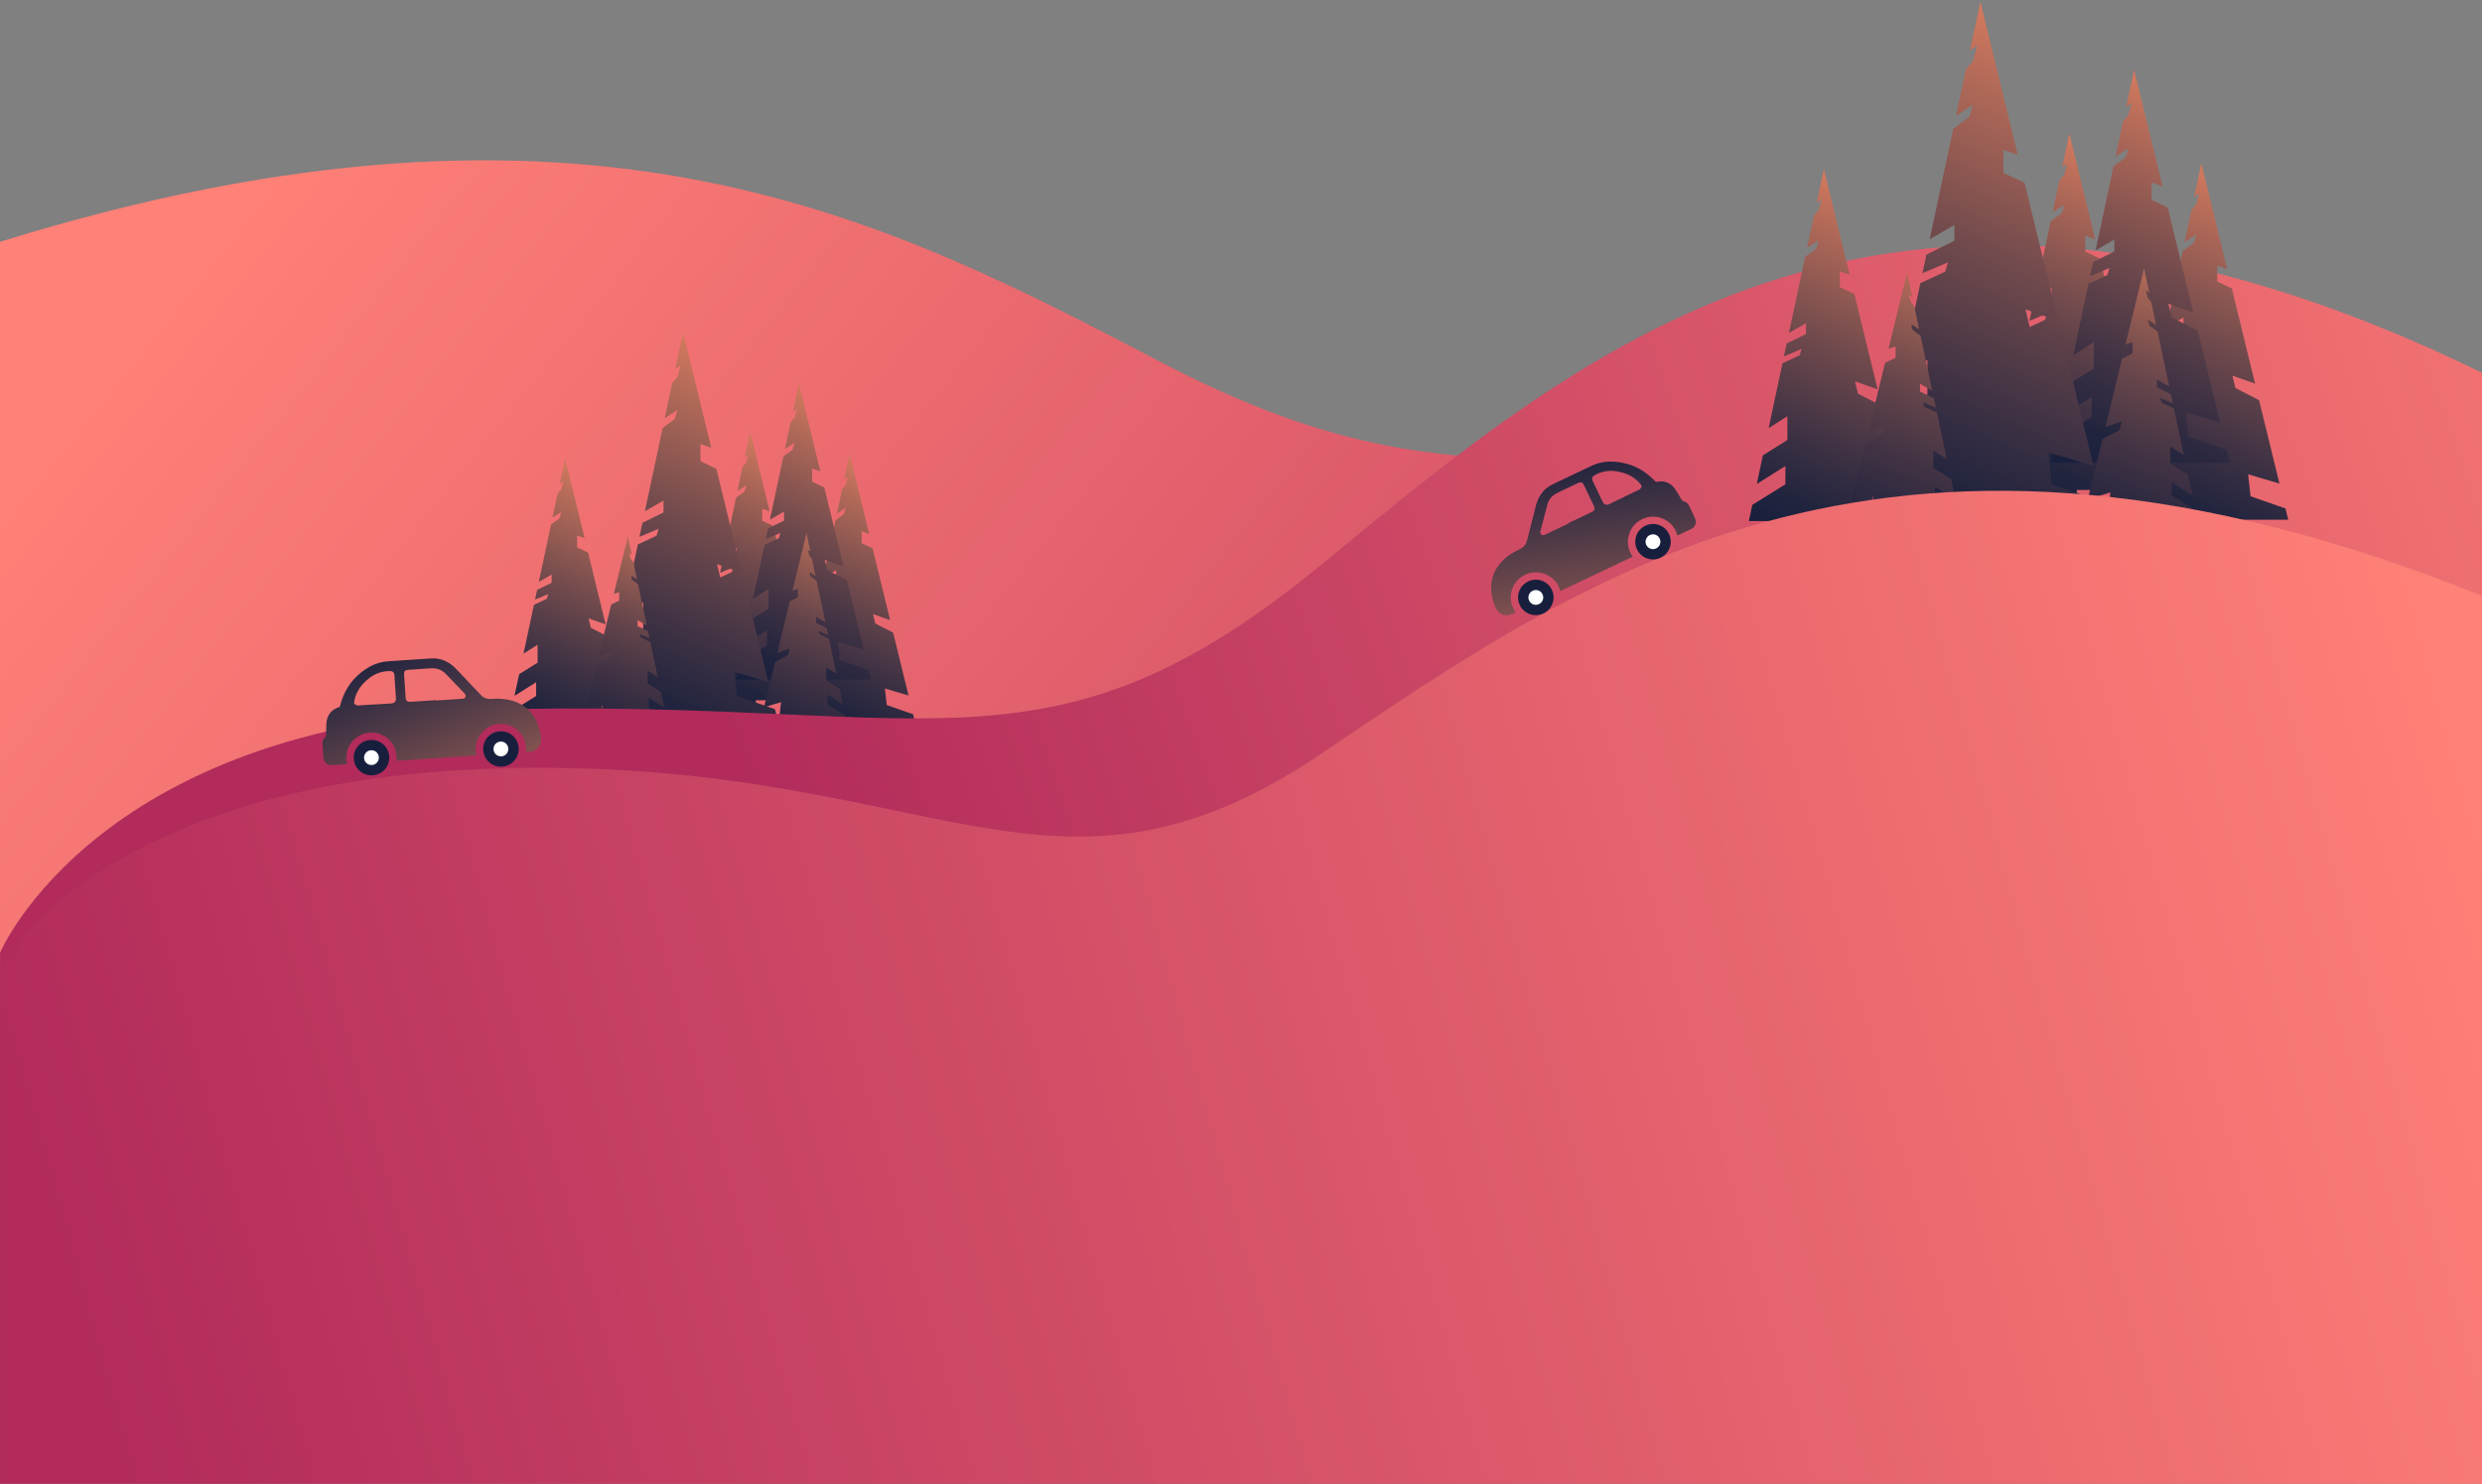 <svg width="373" height="223" viewBox="0 0 373 223" fill="none" xmlns="http://www.w3.org/2000/svg">
<rect x="0" y="0" width="373" height="223" fill="#808080" stroke="none"/>
<defs>
<linearGradient id="paint0_linear_5_294" x1="47.183" y1="10.953" x2="343.504" y2="248.126" gradientUnits="userSpaceOnUse">
<stop stop-color="#FF8177"/>
<stop offset="1" stop-color="#B22B5B"/>
</linearGradient>
<linearGradient id="paint1_linear_5_294" x1="102.695" y1="59.034" x2="80.257" y2="110.826" gradientUnits="userSpaceOnUse">
<stop offset="0.16" stop-color="#FF8F66"/>
<stop offset="0.39" stop-color="#B16958"/>
<stop offset="0.61" stop-color="#6F494C"/>
<stop offset="0.79" stop-color="#3F3244"/>
<stop offset="0.92" stop-color="#21243E"/>
<stop offset="1" stop-color="#171F3D"/>
</linearGradient>
<linearGradient id="paint2_linear_5_294" x1="130.644" y1="55.077" x2="108.207" y2="106.865" gradientUnits="userSpaceOnUse">
<stop offset="0.16" stop-color="#FF8F66"/>
<stop offset="0.39" stop-color="#B16958"/>
<stop offset="0.61" stop-color="#6F494C"/>
<stop offset="0.79" stop-color="#3F3244"/>
<stop offset="0.92" stop-color="#21243E"/>
<stop offset="1" stop-color="#171F3D"/>
</linearGradient>
<linearGradient id="paint3_linear_5_294" x1="145.594" y1="58.451" x2="123.156" y2="110.243" gradientUnits="userSpaceOnUse">
<stop offset="0.16" stop-color="#FF8F66"/>
<stop offset="0.39" stop-color="#B16958"/>
<stop offset="0.61" stop-color="#6F494C"/>
<stop offset="0.79" stop-color="#3F3244"/>
<stop offset="0.92" stop-color="#21243E"/>
<stop offset="1" stop-color="#171F3D"/>
</linearGradient>
<linearGradient id="paint4_linear_5_294" x1="139.802" y1="46.842" x2="115.074" y2="103.924" gradientUnits="userSpaceOnUse">
<stop offset="0.16" stop-color="#FF8F66"/>
<stop offset="0.39" stop-color="#B16958"/>
<stop offset="0.61" stop-color="#6F494C"/>
<stop offset="0.79" stop-color="#3F3244"/>
<stop offset="0.92" stop-color="#21243E"/>
<stop offset="1" stop-color="#171F3D"/>
</linearGradient>
<linearGradient id="paint5_linear_5_294" x1="128.448" y1="35.651" x2="95.921" y2="110.722" gradientUnits="userSpaceOnUse">
<stop offset="0.16" stop-color="#FF8F66"/>
<stop offset="0.39" stop-color="#B16958"/>
<stop offset="0.61" stop-color="#6F494C"/>
<stop offset="0.79" stop-color="#3F3244"/>
<stop offset="0.92" stop-color="#21243E"/>
<stop offset="1" stop-color="#171F3D"/>
</linearGradient>
<linearGradient id="paint6_linear_5_294" x1="108.627" y1="66.543" x2="88.384" y2="117.835" gradientUnits="userSpaceOnUse">
<stop offset="0.16" stop-color="#FF8F66"/>
<stop offset="0.28" stop-color="#C9745C"/>
<stop offset="0.42" stop-color="#935B52"/>
<stop offset="0.55" stop-color="#66454B"/>
<stop offset="0.68" stop-color="#443444"/>
<stop offset="0.8" stop-color="#2B2840"/>
<stop offset="0.91" stop-color="#1C213D"/>
<stop offset="1" stop-color="#171F3D"/>
</linearGradient>
<linearGradient id="paint7_linear_5_294" x1="135.578" y1="66.102" x2="115.335" y2="117.395" gradientUnits="userSpaceOnUse">
<stop offset="0.16" stop-color="#FF8F66"/>
<stop offset="0.28" stop-color="#C9745C"/>
<stop offset="0.42" stop-color="#935B52"/>
<stop offset="0.55" stop-color="#66454B"/>
<stop offset="0.68" stop-color="#443444"/>
<stop offset="0.8" stop-color="#2B2840"/>
<stop offset="0.91" stop-color="#1C213D"/>
<stop offset="1" stop-color="#171F3D"/>
</linearGradient>
<linearGradient id="paint8_linear_5_294" x1="445.288" y1="85.708" x2="136.813" y2="191.699" gradientUnits="userSpaceOnUse">
<stop stop-color="#FF8177"/>
<stop offset="1" stop-color="#B22B5B"/>
</linearGradient>
<linearGradient id="paint9_linear_5_294" x1="297.671" y1="12.319" x2="267.898" y2="81.032" gradientUnits="userSpaceOnUse">
<stop offset="0.16" stop-color="#FF8F66"/>
<stop offset="0.39" stop-color="#B16958"/>
<stop offset="0.61" stop-color="#6F494C"/>
<stop offset="0.79" stop-color="#3F3244"/>
<stop offset="0.92" stop-color="#21243E"/>
<stop offset="1" stop-color="#171F3D"/>
</linearGradient>
<linearGradient id="paint10_linear_5_294" x1="334.75" y1="7.068" x2="304.977" y2="75.782" gradientUnits="userSpaceOnUse">
<stop offset="0.16" stop-color="#FF8F66"/>
<stop offset="0.39" stop-color="#B16958"/>
<stop offset="0.61" stop-color="#6F494C"/>
<stop offset="0.79" stop-color="#3F3244"/>
<stop offset="0.92" stop-color="#21243E"/>
<stop offset="1" stop-color="#171F3D"/>
</linearGradient>
<linearGradient id="paint11_linear_5_294" x1="354.582" y1="11.549" x2="324.813" y2="80.262" gradientUnits="userSpaceOnUse">
<stop offset="0.16" stop-color="#FF8F66"/>
<stop offset="0.39" stop-color="#B16958"/>
<stop offset="0.61" stop-color="#6F494C"/>
<stop offset="0.79" stop-color="#3F3244"/>
<stop offset="0.92" stop-color="#21243E"/>
<stop offset="1" stop-color="#171F3D"/>
</linearGradient>
<linearGradient id="paint12_linear_5_294" x1="346.905" y1="-3.858" x2="314.092" y2="71.876" gradientUnits="userSpaceOnUse">
<stop offset="0.16" stop-color="#FF8F66"/>
<stop offset="0.39" stop-color="#B16958"/>
<stop offset="0.61" stop-color="#6F494C"/>
<stop offset="0.79" stop-color="#3F3244"/>
<stop offset="0.92" stop-color="#21243E"/>
<stop offset="1" stop-color="#171F3D"/>
</linearGradient>
<linearGradient id="paint13_linear_5_294" x1="331.835" y1="-18.705" x2="288.682" y2="80.895" gradientUnits="userSpaceOnUse">
<stop offset="0.16" stop-color="#FF8F66"/>
<stop offset="0.39" stop-color="#B16958"/>
<stop offset="0.61" stop-color="#6F494C"/>
<stop offset="0.79" stop-color="#3F3244"/>
<stop offset="0.92" stop-color="#21243E"/>
<stop offset="1" stop-color="#171F3D"/>
</linearGradient>
<linearGradient id="paint14_linear_5_294" x1="305.538" y1="22.28" x2="278.682" y2="90.332" gradientUnits="userSpaceOnUse">
<stop offset="0.16" stop-color="#FF8F66"/>
<stop offset="0.28" stop-color="#C9745C"/>
<stop offset="0.42" stop-color="#935B52"/>
<stop offset="0.55" stop-color="#66454B"/>
<stop offset="0.68" stop-color="#443444"/>
<stop offset="0.8" stop-color="#2B2840"/>
<stop offset="0.91" stop-color="#1C213D"/>
<stop offset="1" stop-color="#171F3D"/>
</linearGradient>
<linearGradient id="paint15_linear_5_294" x1="341.294" y1="21.701" x2="314.439" y2="89.748" gradientUnits="userSpaceOnUse">
<stop offset="0.16" stop-color="#FF8F66"/>
<stop offset="0.28" stop-color="#C9745C"/>
<stop offset="0.42" stop-color="#935B52"/>
<stop offset="0.55" stop-color="#66454B"/>
<stop offset="0.68" stop-color="#443444"/>
<stop offset="0.8" stop-color="#2B2840"/>
<stop offset="0.91" stop-color="#1C213D"/>
<stop offset="1" stop-color="#171F3D"/>
</linearGradient>
<linearGradient id="paint16_linear_5_294" x1="377.663" y1="123.751" x2="18.278" y2="224.361" gradientUnits="userSpaceOnUse">
<stop stop-color="#FF8177"/>
<stop offset="1" stop-color="#B22B5B"/>
</linearGradient>
<linearGradient id="paint17_linear_5_294" x1="78.808" y1="147.579" x2="57.529" y2="93.068" gradientUnits="userSpaceOnUse">
<stop offset="0.16" stop-color="#FF8F66"/>
<stop offset="0.39" stop-color="#B16958"/>
<stop offset="0.61" stop-color="#6F494C"/>
<stop offset="0.79" stop-color="#3F3244"/>
<stop offset="0.92" stop-color="#21243E"/>
<stop offset="1" stop-color="#171F3D"/>
</linearGradient>
<linearGradient id="paint18_linear_5_294" x1="71.942" y1="150.179" x2="50.694" y2="95.746" gradientUnits="userSpaceOnUse">
<stop offset="0.16" stop-color="#FF8F66"/>
<stop offset="0.39" stop-color="#B16958"/>
<stop offset="0.61" stop-color="#6F494C"/>
<stop offset="0.79" stop-color="#3F3244"/>
<stop offset="0.92" stop-color="#21243E"/>
<stop offset="1" stop-color="#171F3D"/>
</linearGradient>
<linearGradient id="paint19_linear_5_294" x1="245.056" y1="122.666" x2="236.975" y2="64.707" gradientUnits="userSpaceOnUse">
<stop offset="0.16" stop-color="#FF8F66"/>
<stop offset="0.39" stop-color="#B16958"/>
<stop offset="0.61" stop-color="#6F494C"/>
<stop offset="0.79" stop-color="#3F3244"/>
<stop offset="0.92" stop-color="#21243E"/>
<stop offset="1" stop-color="#171F3D"/>
</linearGradient>
<linearGradient id="paint20_linear_5_294" x1="252.274" y1="121.159" x2="244.285" y2="63.747" gradientUnits="userSpaceOnUse">
<stop offset="0.16" stop-color="#FF8F66"/>
<stop offset="0.39" stop-color="#B16958"/>
<stop offset="0.61" stop-color="#6F494C"/>
<stop offset="0.79" stop-color="#3F3244"/>
<stop offset="0.92" stop-color="#21243E"/>
<stop offset="1" stop-color="#171F3D"/>
</linearGradient>
</defs>
<path d="M373.151 91.478C373.151 91.478 358.228 68.991 295.348 68.265C232.469 67.539 214.998 75.52 174.573 54.482C134.148 33.448 88.79 8.783 0 36.349C0 37.421 0 154.588 0 154.588H373.151V91.478Z" fill="url(#paint0_linear_5_294)"/>
<path d="M76.825 106.944L76.432 108.778H94.652L94.462 107.996L90.506 106.619L90.228 104.122L93.775 105.178L91.47 95.729L88.788 94.352L88.454 92.951L91.014 93.852L88.383 83.065L86.732 82.279V80.493L87.847 80.87L84.931 68.888L84.118 72.706L84.681 72.341L84.348 73.536L83.796 74.203L83.026 77.822L84.348 76.965L84.07 77.909L82.812 78.834L80.975 87.462L82.903 86.359V87.585L80.717 88.668L80.407 90.121L82.403 89.279L82.181 89.998L80.241 90.907L78.677 98.245L80.796 96.899V99.598L78.019 101.332L77.328 104.575L80.574 102.543V104.615L76.825 106.944Z" fill="url(#paint1_linear_5_294)"/>
<path d="M112.372 110.464H113.67L113.578 105.253H122.578L122.264 103.975L118.312 102.598L118.034 100.106L121.582 101.157L119.276 91.708L116.594 90.331L116.261 88.93L118.82 89.835L116.189 79.048L114.539 78.258V76.472L115.654 76.849L112.737 64.872L111.924 68.69L112.487 68.325L112.154 69.519L111.602 70.182L110.833 73.801L112.154 72.944L111.876 73.889L110.618 74.813L108.781 83.445L110.71 82.342V83.564L108.523 84.652L108.214 86.104L110.21 85.259L109.987 85.981L108.047 86.886L106.484 94.228L108.603 92.883V95.578L105.825 97.312L105.135 100.554L108.38 98.522V100.594L104.631 102.924L104.135 105.253H112.408L112.372 110.464Z" fill="url(#paint2_linear_5_294)"/>
<path d="M127.345 110.464H128.559L128.528 108.631H137.527L137.217 107.353L133.261 105.976L132.984 103.479L136.531 104.535L134.226 95.086L131.543 93.709L131.21 92.308L133.769 93.208L131.143 82.421L129.488 81.636V79.85L130.607 80.227L127.686 68.245L126.873 72.063L127.436 71.698L127.103 72.893L126.556 73.559L125.782 77.179L127.103 76.322L126.825 77.266L125.568 78.191L123.73 86.819L125.659 85.716V86.942L123.473 88.025L123.163 89.478L125.159 88.632L124.941 89.355L122.996 90.264L121.433 97.602L123.552 96.256V98.955L120.774 100.689L120.084 103.932L123.33 101.9V103.971L119.58 106.301L119.084 108.631H127.357L127.345 110.464Z" fill="url(#paint3_linear_5_294)"/>
<path d="M130.914 102.146L130.568 100.737L126.212 99.217L125.906 96.471L129.814 97.633L127.275 87.216L124.315 85.695L123.95 84.156L126.771 85.148L123.875 73.262L122.053 72.392V70.424L123.283 70.841L120.065 57.637L119.169 61.844L119.792 61.443L119.422 62.757L118.819 63.491L117.97 67.479L119.422 66.535L119.117 67.579L117.732 68.599L115.705 78.107L117.831 76.889V78.242L115.423 79.437L115.082 81.036L117.284 80.108L117.038 80.901L114.895 81.901L113.173 89.99L115.51 88.509V91.478L112.451 93.391L111.689 96.967L115.264 94.724V97.01L111.13 99.578L110.586 102.146H119.7L119.653 109.67H121.125L120.994 102.146H130.914Z" fill="url(#paint4_linear_5_294)"/>
<path d="M90.904 105.079L90.309 107.877H116.779L116.469 106.599L110.739 104.602L110.335 100.991L115.473 102.519L112.136 88.823L108.244 86.823L107.763 84.795L111.473 86.105L107.66 70.468L105.268 69.325V66.737L106.887 67.285L102.653 49.918L101.474 55.454L102.292 54.926L101.808 56.657L101.014 57.621L99.895 62.864L101.808 61.622L101.407 62.995L99.586 64.336L96.919 76.842L99.716 75.242V77.016L96.546 78.588L96.098 80.695L98.994 79.473L98.673 80.517L95.856 81.834L93.59 92.47L96.661 90.522V94.427L92.638 96.943L91.638 101.642L96.34 98.697V101.697L90.904 105.079Z" fill="url(#paint5_linear_5_294)"/>
<path d="M87.486 108.809L87.363 109.321H100.465L100.2 108.055L97.493 106.373V104.88L99.835 106.345L99.335 104.007L97.335 102.757V100.816L98.862 101.785L97.735 96.495L96.335 95.84L96.176 95.32L97.616 95.931L97.39 94.883L95.815 94.101V93.216L97.208 94.014L95.882 87.795L94.974 87.128L94.775 86.446L95.728 87.065L95.172 84.454L94.775 83.973L94.533 83.116L94.942 83.378L94.355 80.628L92.252 89.26L93.053 88.99V90.276L91.863 90.843L89.97 98.618L91.815 97.967L91.573 98.975L89.641 99.971L87.978 106.781L90.534 106.019L90.335 107.817L87.486 108.809Z" fill="url(#paint6_linear_5_294)"/>
<path d="M120.571 110.464H121.444L121.436 109.25H127.4L127.039 107.571L124.337 105.892V104.4L126.678 105.865L126.178 103.527L124.178 102.277V100.332L125.706 101.301L124.579 96.014L123.178 95.359L123.019 94.84L124.46 95.447L124.234 94.399L122.658 93.617V92.736L124.051 93.53L122.726 87.311L121.817 86.644L121.619 85.962L122.571 86.581L122.016 83.973L121.619 83.493L121.377 82.632L121.785 82.894L121.198 80.144L119.095 88.779L119.897 88.506V89.795L118.706 90.363L116.814 98.138L118.659 97.487L118.417 98.495L116.484 99.487L114.822 106.301L117.377 105.539L117.179 107.337L114.33 108.329L114.104 109.25H120.591L120.571 110.464Z" fill="url(#paint7_linear_5_294)"/>
<path d="M0.008 143.21C0.008 143.21 14.935 107.71 77.839 106.563C140.742 105.416 158.217 118.017 198.658 84.803C239.099 51.593 284.472 12.656 373.294 56.173V222.996H0.008V143.206V143.21Z" fill="url(#paint8_linear_5_294)"/>
<path d="M263.344 75.885L262.824 78.318H286.997L286.743 77.278L281.497 75.449L281.128 72.143L285.83 73.54L282.775 61.002L279.216 59.173L278.771 57.316L282.168 58.514L278.68 44.203L276.49 43.159V40.786L277.97 41.29L274.097 25.395L273.018 30.46L273.768 29.975L273.323 31.559L272.597 32.444L271.573 37.246L273.323 36.107L272.954 37.361L271.288 38.591L268.848 50.037L271.411 48.573V50.2L268.506 51.636L268.098 53.565L270.748 52.446L270.455 53.403L267.875 54.605L265.8 64.344L268.613 62.558V66.134L264.931 68.436L264.015 72.738L268.316 70.043V72.79L263.344 75.885Z" fill="url(#paint9_linear_5_294)"/>
<path d="M310.506 80.552H312.228L312.105 73.643H324.048L323.636 71.944L318.39 70.118L318.021 66.809L322.723 68.21L319.668 55.672L316.108 53.843L315.664 51.986L319.061 53.184L315.573 38.873L313.383 37.825V35.456L314.863 35.96L310.99 20.061L309.911 25.13L310.657 24.645L310.216 26.229L309.486 27.11L308.466 31.912L310.216 30.777L309.847 32.031L308.181 33.257L305.74 44.707L308.304 43.243V44.866L305.399 46.306L304.99 48.231L307.641 47.112L307.343 48.069L304.768 49.275L302.693 59.01L305.506 57.228V60.804L301.82 63.106L300.903 67.404L305.209 64.709V67.46L300.237 70.551L299.578 73.643H310.553L310.506 80.552Z" fill="url(#paint10_linear_5_294)"/>
<path d="M330.37 80.552H331.981L331.941 78.123H343.88L343.468 76.425L338.222 74.595L337.853 71.289L342.559 72.686L339.5 60.149L335.941 58.32L335.496 56.462L338.897 57.661L335.405 43.35L333.215 42.306V39.937L334.695 40.437L330.822 24.542L329.743 29.606L330.493 29.122L330.048 30.71L329.322 31.591L328.298 36.393L330.048 35.254L329.679 36.508L328.013 37.738L325.572 49.184L328.136 47.719V49.346L325.231 50.783L324.822 52.712L327.473 51.593L327.179 52.549L324.6 53.752L322.525 63.491L325.338 61.705V65.281L321.656 67.583L320.739 71.885L325.041 69.19V71.936L320.069 75.032L319.41 78.123H330.385L330.37 80.552Z" fill="url(#paint11_linear_5_294)"/>
<path d="M335.109 69.519L334.652 67.646L328.871 65.634L328.466 61.987L333.648 63.531L330.284 49.712L326.355 47.696L325.871 45.648L329.613 46.969L325.768 31.194L323.356 30.043V27.431L324.986 27.983L320.717 10.465L319.527 16.049L320.352 15.514L319.864 17.26L319.062 18.232L317.935 23.526L319.864 22.272L319.459 23.653L317.618 25.006L314.932 37.627L317.753 36.012V37.802L314.555 39.389L314.102 41.512L317.023 40.278L316.701 41.334L313.86 42.659L311.575 53.391L314.67 51.426V55.367L310.611 57.903L309.603 62.646L314.345 59.673V62.701L308.865 66.11L308.139 69.519H320.237L320.169 79.501H322.122L321.947 69.519H335.109Z" fill="url(#paint12_linear_5_294)"/>
<path d="M282.026 73.409L281.232 77.123H316.356L315.94 75.429L308.337 72.778L307.806 67.983L314.622 70.015L310.194 51.843L305.032 49.188L304.389 46.497L309.313 48.235L304.258 27.487L301.08 25.975V22.538L303.227 23.268L297.612 0.226L296.049 7.568L297.132 6.866L296.493 9.164L295.438 10.441L293.954 17.403L296.493 15.755L295.957 17.573L293.541 19.351L290.005 35.944L293.715 33.825V36.178L289.51 38.266L288.914 41.056L292.755 39.433L292.331 40.822L288.593 42.568L285.589 56.681L289.66 54.093V59.28L284.323 62.614L282.998 68.849L289.236 64.943V68.924L282.026 73.409Z" fill="url(#paint13_linear_5_294)"/>
<path d="M277.489 78.362L277.322 79.036H294.71L294.353 77.357L290.77 75.127V73.147L293.872 75.091L293.21 71.988L290.555 70.329V67.753L292.583 69.039L291.087 62.018L289.23 61.153L289.016 60.463L290.928 61.268L290.631 59.879L288.54 58.843V57.673L290.385 58.728L288.627 50.477L287.425 49.593L287.159 48.688L288.421 49.505L287.687 46.044L287.159 45.41L286.841 44.267L287.381 44.616L286.603 40.965L283.81 52.422L284.877 52.061V53.768L283.298 54.522L280.782 64.836L283.231 63.975L282.913 65.312L280.346 66.63L278.144 75.667L281.536 74.659L281.27 77.044L277.489 78.362Z" fill="url(#paint14_linear_5_294)"/>
<path d="M321.383 80.552H322.542L322.53 78.945H330.442L329.97 76.719L326.383 74.488V72.508L329.486 74.448L328.823 71.349L326.169 69.69V67.114L328.196 68.4L326.7 61.38L324.843 60.514L324.633 59.824L326.542 60.629L326.244 59.24L324.153 58.205V57.034L326.002 58.09L324.244 49.835L323.038 48.95L322.776 48.049L324.034 48.866L323.3 45.406L322.776 44.771L322.455 43.628L322.994 43.977L322.217 40.326L319.423 51.783L320.491 51.422V53.129L318.911 53.883L316.4 64.197L318.848 63.336L318.53 64.674L315.963 65.991L313.757 75.028L317.15 74.02L316.884 76.405L313.102 77.723L312.805 78.945H321.411L321.383 80.552Z" fill="url(#paint15_linear_5_294)"/>
<path d="M0.008 145.575C0.008 145.575 14.935 116.37 77.839 115.429C140.742 114.488 158.217 140.547 198.658 113.226C239.099 85.906 284.472 53.875 373.294 89.672V223H0.008V145.579V145.575Z" fill="url(#paint16_linear_5_294)"/>
<path d="M81.312 110.921C81.268 110.405 81.149 109.889 81.002 109.393C80.443 107.547 79.332 106.178 77.483 105.487C76.296 105.047 75.062 104.952 73.817 105.051C73.174 105.098 72.678 104.9 72.241 104.436C71.039 103.154 69.809 101.892 68.607 100.606C67.559 99.487 66.313 98.868 64.758 98.967C62.615 99.106 60.468 99.253 58.322 99.395C57.326 99.463 56.389 99.737 55.528 100.225C55.29 100.364 55.06 100.507 54.842 100.654C54.755 100.713 54.671 100.773 54.588 100.832C54.489 100.904 54.394 100.975 54.302 101.046C54.302 101.05 54.298 101.05 54.298 101.05C54.064 101.237 53.85 101.427 53.675 101.59C53.437 101.82 53.263 102.003 53.195 102.078C53.183 102.094 53.172 102.106 53.16 102.118C52.187 103.209 51.513 104.523 51.12 106.051C51.088 106.17 51.06 106.257 50.922 106.301C49.795 106.662 49.128 107.508 49.057 108.694C49.021 109.309 49.017 109.924 48.989 110.54C48.989 110.623 48.942 110.726 48.882 110.782C48.565 111.071 48.43 111.421 48.462 111.849C48.509 112.496 48.549 113.147 48.593 113.798C48.648 114.604 49.156 115.056 49.965 115.004C50.636 114.965 51.303 114.917 51.973 114.873C52.037 114.865 52.1 114.854 52.168 114.842C51.584 112.603 53.132 110.456 55.267 110.151C56.274 110.008 57.207 110.214 58.028 110.817C59.211 111.69 59.699 112.889 59.584 114.346L71.614 113.544C70.995 111.254 72.702 109.027 74.892 108.829C75.955 108.734 76.908 109.008 77.717 109.698C78.737 110.571 79.15 111.702 79.034 113.052C79.221 113.04 79.391 113.036 79.558 113.016C80.717 112.877 81.411 112.075 81.312 110.921ZM58.79 105.737C58.381 105.765 57.969 105.781 57.56 105.805C57.151 105.829 56.739 105.86 56.33 105.888V105.872C55.517 105.928 54.707 105.987 53.894 106.031C53.755 106.039 53.604 106.011 53.477 105.956C53.259 105.864 53.191 105.71 53.231 105.475C53.386 104.475 53.83 103.626 54.473 102.884C54.525 102.82 54.58 102.761 54.636 102.701C54.648 102.686 54.659 102.674 54.675 102.662C55.12 102.201 55.604 101.84 55.767 101.721C55.806 101.697 55.826 101.681 55.826 101.681C56.632 101.162 57.54 100.876 58.576 100.868C59.016 100.864 59.242 101.05 59.274 101.491C59.353 102.638 59.429 103.785 59.5 104.932C59.532 105.44 59.302 105.698 58.79 105.737ZM69.94 104.761C69.857 104.972 69.67 105.011 69.468 105.027C68.166 105.114 66.861 105.202 65.555 105.289V105.229C64.282 105.317 63.012 105.404 61.738 105.483C61.171 105.519 60.996 105.364 60.956 104.801C60.877 103.666 60.802 102.531 60.73 101.396C60.695 100.896 60.861 100.713 61.369 100.677C62.496 100.598 63.623 100.523 64.75 100.451C65.619 100.396 66.377 100.654 66.988 101.281C67.932 102.249 68.861 103.237 69.797 104.217C69.94 104.372 70.023 104.551 69.94 104.761Z" fill="url(#paint17_linear_5_294)"/>
<path d="M75.46 115.231C73.988 115.33 72.719 114.223 72.619 112.754C72.52 111.282 73.631 110.02 75.103 109.92C76.579 109.821 77.845 110.929 77.944 112.397C78.044 113.865 76.933 115.131 75.457 115.231H75.46Z" fill="#171F3D"/>
<path d="M53.168 114.052C53.069 112.576 54.176 111.318 55.652 111.222C57.128 111.127 58.394 112.23 58.489 113.703C58.584 115.175 57.481 116.437 56.005 116.532C54.529 116.632 53.267 115.528 53.168 114.052Z" fill="#171F3D"/>
<path d="M54.713 113.949C54.674 113.334 55.134 112.806 55.749 112.766C56.368 112.726 56.892 113.187 56.935 113.802C56.975 114.417 56.515 114.945 55.896 114.985C55.281 115.024 54.753 114.564 54.713 113.949Z" fill="white"/>
<path d="M74.168 112.647C74.129 112.032 74.589 111.504 75.204 111.464C75.823 111.425 76.347 111.885 76.39 112.5C76.43 113.115 75.97 113.643 75.351 113.683C74.736 113.722 74.208 113.262 74.168 112.647Z" fill="white"/>
<path d="M53.158 102.118C53.158 102.118 53.182 102.094 53.194 102.078C53.17 102.106 53.158 102.118 53.158 102.118Z" fill="url(#paint18_linear_5_294)"/>
<path d="M227.293 92.272C227.448 92.208 227.598 92.129 227.769 92.046C227.011 90.927 226.817 89.736 227.281 88.478C227.65 87.478 228.348 86.775 229.321 86.339C231.328 85.442 233.904 86.549 234.483 88.851L245.371 83.672C244.557 82.457 244.399 81.171 245.006 79.834C245.426 78.905 246.141 78.27 247.089 77.901C249.101 77.123 251.501 78.243 252.085 80.481C252.148 80.457 252.212 80.437 252.271 80.413C252.878 80.124 253.481 79.838 254.088 79.548C254.818 79.199 255.041 78.556 254.695 77.826C254.414 77.239 254.132 76.651 253.858 76.06C253.676 75.671 253.39 75.433 252.969 75.334C252.89 75.314 252.803 75.246 252.759 75.175C252.434 74.651 252.132 74.115 251.799 73.599C251.156 72.599 250.16 72.186 249.001 72.424C248.859 72.456 248.791 72.393 248.708 72.301C247.617 71.162 246.387 70.345 245.006 69.869C244.99 69.865 244.974 69.861 244.954 69.853C244.859 69.821 244.617 69.746 244.295 69.662C244.065 69.607 243.784 69.543 243.49 69.496C243.49 69.496 243.49 69.496 243.486 69.496C243.371 69.48 243.252 69.464 243.133 69.448C243.03 69.436 242.931 69.424 242.823 69.416C242.562 69.396 242.292 69.385 242.014 69.376C241.026 69.373 240.074 69.591 239.173 70.019C237.229 70.944 235.284 71.865 233.348 72.79C231.943 73.464 231.158 74.611 230.793 76.1C230.372 77.81 229.916 79.513 229.491 81.219C229.336 81.838 229.003 82.255 228.416 82.525C227.281 83.049 226.249 83.735 225.432 84.7C224.154 86.208 223.857 87.942 224.269 89.827C224.384 90.331 224.531 90.839 224.746 91.311C225.222 92.367 226.222 92.728 227.301 92.284L227.293 92.272ZM240.843 75.413C240.343 74.377 239.851 73.341 239.359 72.301C239.173 71.901 239.276 71.627 239.665 71.416C240.574 70.916 241.506 70.722 242.462 70.781C242.462 70.781 242.486 70.785 242.534 70.785C242.732 70.809 243.331 70.889 243.946 71.071C243.966 71.071 243.982 71.079 244.002 71.087C244.081 71.111 244.157 71.135 244.232 71.166C245.157 71.5 245.958 72.024 246.581 72.821C246.732 73.008 246.748 73.175 246.601 73.361C246.518 73.472 246.398 73.571 246.275 73.631C245.545 73.992 244.807 74.333 244.073 74.683L244.081 74.695C243.712 74.869 243.335 75.044 242.966 75.222C242.597 75.401 242.232 75.588 241.859 75.766C241.395 75.98 241.066 75.869 240.847 75.409L240.843 75.413ZM231.511 79.822C231.848 78.508 232.177 77.195 232.527 75.885C232.753 75.04 233.288 74.445 234.074 74.067C235.094 73.579 236.114 73.095 237.133 72.611C237.594 72.393 237.828 72.472 238.042 72.924C238.534 73.948 239.022 74.976 239.51 76.004C239.752 76.516 239.673 76.734 239.161 76.981C238.01 77.532 236.86 78.08 235.709 78.624L235.733 78.679C234.55 79.243 233.368 79.802 232.189 80.362C232.007 80.445 231.824 80.505 231.646 80.362C231.471 80.219 231.455 80.025 231.503 79.818L231.511 79.822Z" fill="url(#paint19_linear_5_294)"/>
<path d="M231.95 92.2C233.284 91.569 233.851 89.982 233.216 88.648C232.585 87.315 230.998 86.755 229.665 87.39C228.328 88.025 227.764 89.609 228.395 90.942C229.026 92.272 230.613 92.831 231.95 92.2Z" fill="#171F3D"/>
<path d="M250.824 80.275C250.19 78.941 248.61 78.382 247.273 79.02C245.936 79.659 245.372 81.239 246.011 82.569C246.646 83.902 248.229 84.462 249.563 83.823C250.9 83.188 251.459 81.608 250.824 80.275Z" fill="#171F3D"/>
<path d="M249.42 80.945C249.154 80.386 248.496 80.156 247.936 80.421C247.377 80.687 247.143 81.35 247.408 81.906C247.674 82.461 248.333 82.695 248.892 82.43C249.452 82.164 249.686 81.505 249.42 80.945Z" fill="white"/>
<path d="M231.813 89.319C231.547 88.759 230.888 88.529 230.329 88.795C229.769 89.061 229.535 89.724 229.801 90.279C230.067 90.835 230.725 91.069 231.285 90.803C231.844 90.537 232.079 89.879 231.813 89.319Z" fill="white"/>
<path d="M245 69.861C245 69.861 244.969 69.853 244.949 69.845C244.985 69.856 245 69.861 245 69.861Z" fill="url(#paint20_linear_5_294)"/>
</svg>
